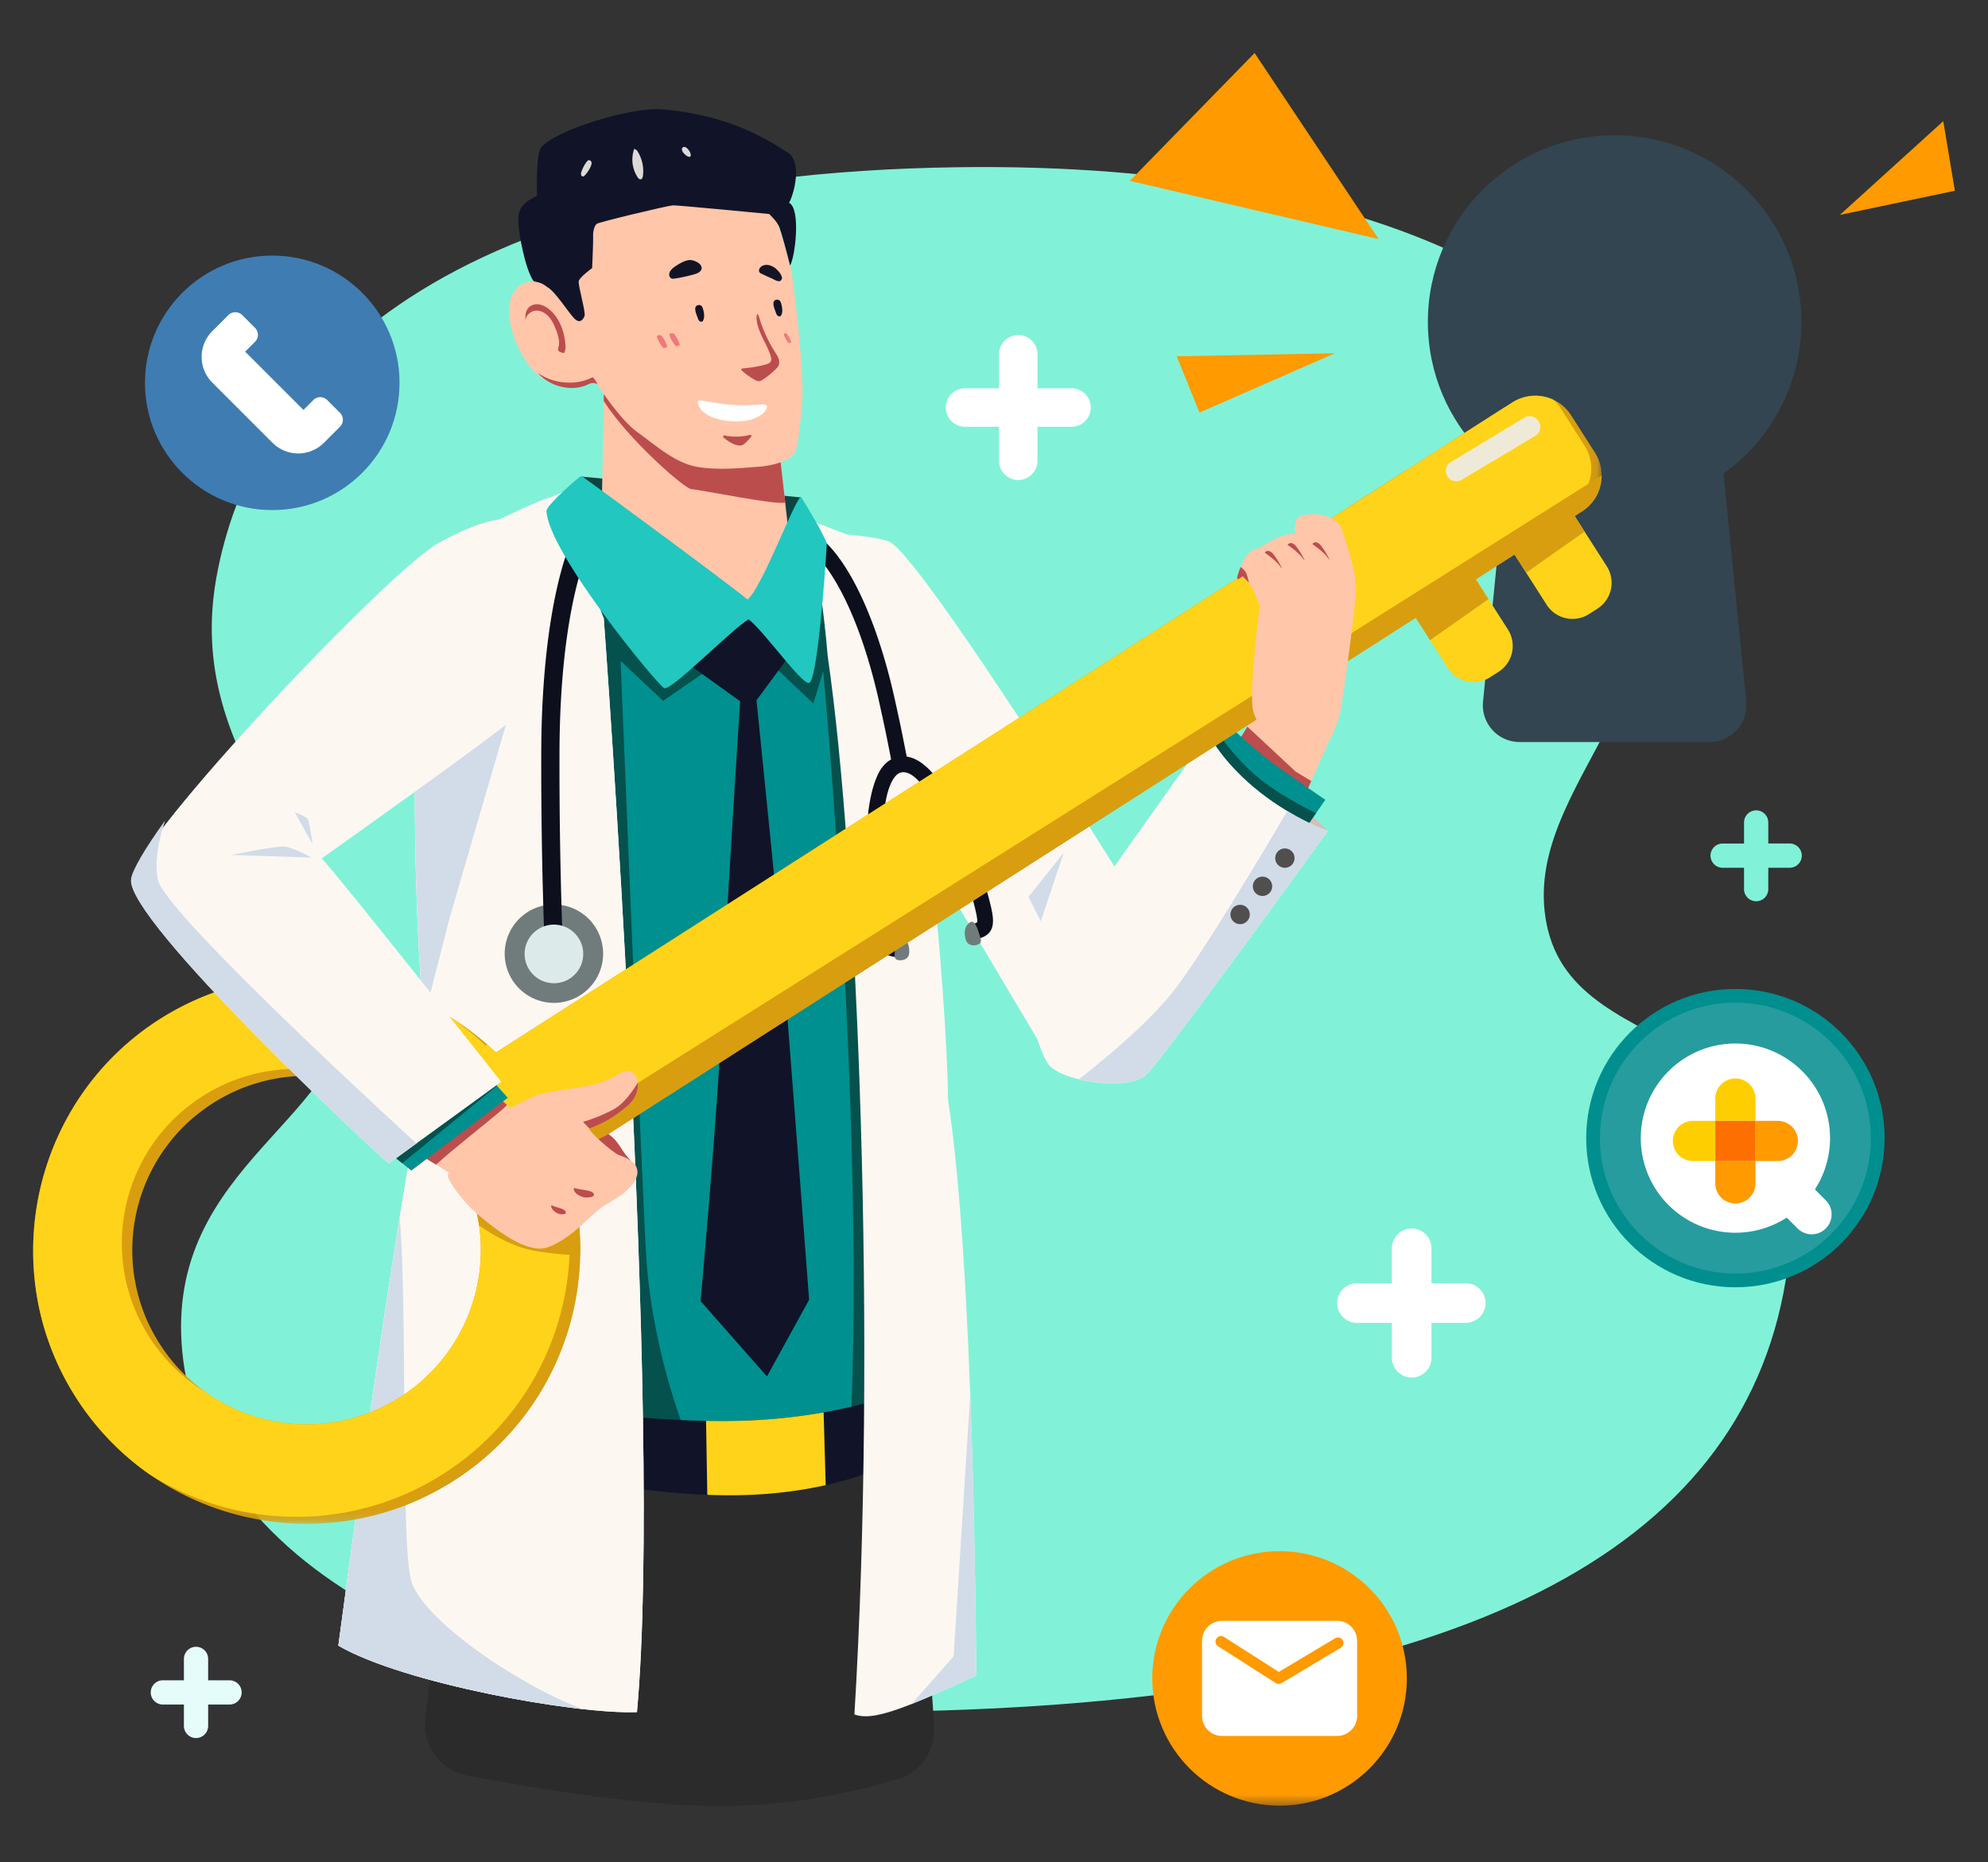 <svg width="190" height="178" viewBox="0 0 190 178" xmlns="http://www.w3.org/2000/svg" xmlns:xlink="http://www.w3.org/1999/xlink">
    <rect x="0" y="0" width="190" height="178" fill="#333333" stroke="none"/>
    <defs>
        <path id="d94mymmg2a" d="M0 0h149.914v107.84H0z"/>
        <path id="z2oegi2c1c" d="M0 167.573h183.667V0H0z"/>
    </defs>
    <g transform="translate(3.167 5.067)" fill="none" fill-rule="evenodd">
        <path d="M144.636 83.203c2.795 14.441 27.146 8.03 22.86 34.13-4.284 26.1-31.505 39.556-80.548 41.106-49.043 1.55-70.906-16.024-72.69-34.254-1.786-18.23 16.832-22.383 15.935-34.686-.897-12.302-15.875-21.7-12.673-39.39 3.239-17.89 19.67-38.503 70.924-39.192 41.477-.558 63.73 13.586 66.62 27.819 4.482 22.078-13 31.175-10.428 44.467" fill="#81F2D7"/>
        <path d="M168.999 25.708c0 9.859-7.992 17.85-17.85 17.85s-17.85-7.991-17.85-17.85c0-9.858 7.992-17.85 17.85-17.85s17.85 7.992 17.85 17.85" fill="#324550"/>
        <path d="M160.226 65.866h-18.154a3.517 3.517 0 0 1-3.5-3.865l2.932-29.532h19.29l2.932 29.532a3.518 3.518 0 0 1-3.5 3.865" fill="#324550"/>
        <path d="m40.68 133.624-3.216 25.52a4.963 4.963 0 0 0 3.977 5.495c5.893 1.147 16.342 2.934 24.223 2.934 7.09 0 13.25-1.446 16.97-2.571a4.927 4.927 0 0 0 3.487-5.062l-1.843-26.43-43.599.114z" fill="#2B2B2B"/>
        <path d="M75.314 45.854s5.118.244 6.511.86c3.278 1.447 26.6 39.002 27.64 41.012 1.04 2.01-.855 7.969-3.007 9.05-2.152 1.082-8.557.749-9.169-.307-.612-1.055-17.307-28.96-18.123-30.727-.817-1.766-5.383-13.444-3.852-19.888" fill="#FDF7F2"/>
        <path fill="#D1DCE8" d="m98.505 76.423-3.38 4.25 1.181 2.328z"/>
        <path d="M41.053 128.712c6.095.928 15.734 2.312 20.007 2.463 3.886.138 14.367-.42 22.163-.892.2-38.291-.581-76.884-1.616-79.453-6.022-2.281-31.954-4.83-37.864-4.02 1.136 7.365 2.768 48.203-2.69 81.902" fill="#00908F"/>
        <path d="M83.214 133.002c.508-42.28-.446-79.29-1.607-82.172C75.585 48.55 52.42 44.68 46.51 45.49c-.231 1.44 3.07 6.456 3.07 6.456l10.628 9.982 8.145-5.624 6.213 5.882.94-3.1s4.338 46.073 2.425 76c2.568-.597 2.793-.93 5.283-2.083" fill="#04514D"/>
        <path d="M56.076 56.411s2.248 55.188 2.55 59.124c.718 9.395 3.982 17.008 3.982 17.008l-7.21-.781-4.783-70.822 1.935-7.707 3.526 3.178z" fill="#04514D"/>
        <path d="M43.465 128.603s13.978 2.494 24.45 2.133c10.474-.362 16.44-3.36 16.44-3.36l-.077 6.134s-5.32 4.013-16.356 4.342c-11.036.329-25.214-3.573-25.214-3.573l.757-5.676z" fill="#111428"/>
        <path d="m64.313 130.756.12 7.07c1.184.046 2.354.06 3.489.026 3.04-.091 5.645-.462 7.826-.951l-.199-6.953a54.754 54.754 0 0 1-7.633.788c-1.166.04-2.375.043-3.603.02" fill="#FFD31A"/>
        <path fill="#0F4341" d="m52.398 40.49 20.976 1.989-1.147 8.618-11.91-.583-9.097-6.827z"/>
        <path d="M75.943 57.685c2.897 19.925 4.7 65.679 2.55 101.133 1.693.643 4.463-.402 11.658-3.71-.067-4.215-.254-39.223-2.714-55.064-.092-10.259-2.768-38.59-5.855-52.54-1.108-.497-4.923-1.884-7.289-2.812.684 5.226 1.21 7.825 1.65 12.993" fill="#FDF7F2"/>
        <path d="M90.15 155.108c-.037-2.337-.11-14.136-.588-26.887l-1.588 25.041-4.023 4.563c1.599-.632 3.612-1.527 6.2-2.717" fill="#D1DCE8"/>
        <path d="M37.671 96.692c-3.472 16.452-7.936 51.673-8.501 55.547 6.124 3.59 22.7 6.588 28.54 6.36 2.532-27.77-3.174-104.568-3.174-104.568s-4.564-5.469-5.17-11.563c-2.168.712-11.043 5.102-11.661 5.644-.825 5.13-2.257 24.986-.034 48.58" fill="#FDF7F2"/>
        <path d="M37.671 96.692c-3.472 16.452-7.936 51.673-8.501 55.547 6.124 3.59 22.7 6.588 28.54 6.36 2.532-27.77-3.174-104.568-3.174-104.568s-2.475-6.264-3.082-12.359c-2.168.713-13.131 5.898-13.75 6.44-.824 5.13-2.256 24.986-.033 48.58" fill="#FDF7F2"/>
        <path d="M36.097 145.912c-.978-4.054-.321-26.383-1.067-34.597-2.773 17.115-5.433 37.993-5.86 40.923 4.772 2.799 15.89 5.236 23.33 6.068-6.357-2.409-15.515-8.714-16.403-12.394M45.482 63.197l-7.915-3.857-.855.935c-.354 8.198-.389 19.514.593 32.15l2.528-9.84 5.649-19.388z" fill="#D1DCE8"/>
        <path d="M73.02 53.775c.07-.593-3.127-28.142-3.127-28.142l-6.854-.214-6.064-.392-2.697 1.76.32 3.27-.36 19.052 8.167 8.742 5.795-3.885 4.82-.19z" fill="#FFC6AA"/>
        <path d="m69.893 25.633-6.854-.214-6.064-.392-2.697 1.76.32 3.27-.07 3.204c2.485 3.845 7.749 8.379 8.364 8.426.993.076 8.398 1.603 8.988 1.271-.887-7.87-1.987-17.325-1.987-17.325" fill="#BC4D4D"/>
        <path d="M54.463 85.754a4.703 4.703 0 1 1-9.382.684 4.703 4.703 0 0 1 9.382-.684" fill="#707C7B"/>
        <path d="M49.853 86.767a.716.716 0 0 1-.027.001c-.48.017-.892-.437-.919-1.014-.003-.08-.373-8.128-.344-18.947.029-10.372 1.582-18.862 4.157-22.71.298-.444.845-.505 1.223-.136.379.368.444 1.027.147 1.471-1.809 2.703-3.753 9.755-3.785 21.439-.03 10.752.338 18.743.341 18.822.027.566-.326 1.04-.793 1.074" fill="#0E0F1C"/>
        <path d="M52.566 85.893a2.801 2.801 0 1 1-5.587.407 2.801 2.801 0 0 1 5.587-.407" fill="#DCEAE9"/>
        <path d="M82.932 68.612a.756.756 0 0 1-.836-.604l-.236-1.193c-.349-1.77-.442-2.245-.976-4.662-1.826-8.278-4.57-12.963-6.531-14.586a.76.76 0 0 1-.101-1.067.755.755 0 0 1 1.064-.102c2.79 2.311 5.424 8.079 7.045 15.428.537 2.433.631 2.912.983 4.695l.235 1.192a.758.758 0 0 1-.647.9" fill="#0E0F1C"/>
        <path d="M82.584 86.411a.752.752 0 0 1-.21-.003c-1.248-.19-1.903-.76-2.25-3.481-1.367-10.735.472-13.966 1.067-14.7.486-.599 1.085-.931 1.781-.985 4.679-.369 8.306 13.32 8.342 13.458.478 1.83.855 3.274-.65 3.862a.759.759 0 0 1-.55-1.412c.078-.031.102-.052.102-.052.1-.231-.226-1.48-.365-2.014-.968-3.71-4.288-12.526-6.76-12.33-.172.014-.436.072-.726.43-1.682 2.073-1.257 9.493-.74 13.55.263 2.067.562 2.113.977 2.176a.758.758 0 0 1-.018 1.501" fill="#0E0F1C"/>
        <path d="M90.528 84.565c.051.155.096.332.014.473-.06.104-.175.16-.288.2-.313.106-.697.093-.927-.145-.13-.133-.192-.319-.233-.501-.072-.32-.09-.66.025-.967.106-.288.47-.731.762-.526.315.222.53 1.112.647 1.466M82.342 86.144c-.01.163-.01.346.105.462.084.084.21.111.329.12.329.024.698-.085.86-.372.093-.163.107-.358.101-.545-.01-.327-.08-.661-.266-.93-.176-.251-.64-.589-.87-.317-.249.294-.235 1.21-.26 1.582" fill="#707C7B"/>
        <path d="m62.844 58.57 5.362-5.214 4.107 4.217-3.181 4.3s2.429 23.673 2.953 30.29c.525 6.615 2.078 27.014 2.078 27.014l-4.029 7.334-6.344-7.204s1.697-18.814 2.027-27.164c.328-8.35 1.752-30.177 1.752-30.177l-4.725-3.396z" fill="#111428"/>
        <path d="M73.377 42.424c-.6.271-3.797 8.9-5.114 9.815-1.2-1.062-15.296-11.464-15.862-11.803-.082-.094-3.216 2.69-3.34 3.3.085 3.895 10.555 16.608 11.24 16.974.642.344 6.487-5.648 8.077-6.576 1.471 1.107 5.122 6.338 5.8 6.072.723-.284 1.434-9.202 1.677-13.324-.246-.772-1.941-3.668-2.478-4.458" fill="#22C7BF"/>
        <path fill="#FFC6AA" d="m114.05 67.602 3.912-6.247 6.45 3.182-3.795 8.512z"/>
        <path fill="#BC4D4D" d="m114.05 67.602 6.567 5.447 1.54-3.455-1.501-.907-4.6-4.287z"/>
        <path d="M112.332 65.09s3.116 2.519 5.795 4.4c2.678 1.881 5.611 4.886 5.611 4.886s-3.514-.672-6.91-2.908c-3.398-2.236-4.496-6.377-4.496-6.377" fill="#D1C1B6"/>
        <path d="m112.042 67.937 2.05-3.843s2.593 2.496 4.525 3.89a286.102 286.102 0 0 0 4.883 3.404l-3.124 4.489-8.334-7.94z" fill="#00908F"/>
        <path d="m113.446 65.305-1.404 2.633 8.334 7.939 2.232-3.206c-1.421-.706-3.54-1.851-5.174-3.127-1.815-1.417-3.243-3.21-3.988-4.239" fill="#04514D"/>
        <path d="m98.29 84.863 14.042-19.772s1.32 2.767 4.987 5.627c3.285 2.562 6.42 3.658 6.42 3.658s-15.621 21.61-17.322 23.273c-1.701 1.663-8.472.69-9.52-1.165s-1.472-4.54-1.472-4.54l2.866-7.081z" fill="#FDF7F2"/>
        <path d="M119.865 72.466c-2.561 4.346-7.8 13.103-10.563 16.793-2.352 3.14-6.56 6.662-9.37 8.85 2.387.589 5.423.578 6.485-.46 1.7-1.663 17.321-23.273 17.321-23.273s-1.682-.59-3.873-1.91" fill="#D1DCE8"/>
        <path d="M120.549 77.092a.924.924 0 1 1-1.83-.26.924.924 0 0 1 1.83.26M118.41 79.786a.924.924 0 1 1-1.83-.26.924.924 0 0 1 1.83.26M116.271 82.48a.924.924 0 1 1-1.83-.26.924.924 0 0 1 1.83.26" fill="#514F4E"/>
        <path d="m149.506 53.118-.807.515a2.933 2.933 0 0 1-4.05-.892l-9.723-15.218 5.75-3.673 9.723 15.217a2.933 2.933 0 0 1-.893 4.05M140.056 59.156l-.806.515a2.933 2.933 0 0 1-4.05-.893l-9.724-15.217 5.75-3.674 9.723 15.218a2.933 2.933 0 0 1-.893 4.05" fill="#FFD31A"/>
        <path fill="#D89E0F" d="m140.676 33.85-5.75 3.673 7.763 12.15 5.588-3.927zM139.094 52.201l-7.868-12.314-5.75 3.674 8.03 12.568z"/>
        <g transform="translate(0 32.757)">
            <mask id="g9v6glnjkb" fill="#fff">
                <use xlink:href="#d94mymmg2a"/>
            </mask>
            <path d="M35.1 95.712c-7.751 4.952-18.05 2.684-23.001-5.067-4.953-7.752-2.684-18.05 5.067-23.002 7.751-4.952 18.05-2.683 23.002 5.068C45.12 80.46 42.85 90.76 35.1 95.712zm9.128-32.93c-8.451-8.106-21.61-9.756-31.957-3.288C.117 67.093-3.658 83.26 3.891 95.445c7.699 12.429 24.047 16.12 36.326 8.276 10.38-6.632 14.498-19.367 10.666-30.523l97.158-62.144a4.055 4.055 0 0 0 1.234-5.6l-2.288-3.582a4.055 4.055 0 0 0-5.6-1.234L44.228 62.783z" fill="#D89E0F" mask="url(#g9v6glnjkb)"/>
        </g>
        <path d="M35.1 128.47c-5.91 3.775-13.296 3.35-18.668-.499a16.583 16.583 0 0 1-5.33-5.234c-4.953-7.752-2.685-18.05 5.067-23.002 5.909-3.775 13.295-3.35 18.668.498a16.585 16.585 0 0 1 5.33 5.235c4.953 7.75 2.684 18.049-5.067 23.001m113.178-90.924-2.288-3.58a4.033 4.033 0 0 0-.696-.819 4.048 4.048 0 0 0-3.907.25L44.228 95.54a25.643 25.643 0 0 0-.837-.768l-.16.103a25.932 25.932 0 0 0-3.103-2.54c-8.24-5.212-19.063-5.581-27.856-.084-12.155 7.599-15.93 23.765-8.38 35.951a26.097 26.097 0 0 0 7.187 7.633c8.317 5.29 19.286 5.635 28.14-.022 10.38-6.632 14.498-19.367 10.666-30.523l97.159-62.144a4.055 4.055 0 0 0 1.234-5.6" fill="#FFD31A"/>
        <path d="M41.085 107.104a16.537 16.537 0 0 1 1.533 4.968c1.55 1.083 3.45 2.113 5.403 2.446 1.616.275 3.058.381 4.261.405a26.035 26.035 0 0 0-.962-7.548l-3.894-.19-6.34-.08zM149.91 40.385l-98.43 62.05 2.73 1.393L148.04 43.81a4.048 4.048 0 0 0 1.87-3.426" fill="#D89E0F"/>
        <path d="M54.982 103.341c-.778.48-3.494 1.565-3.253 1.916.27.394.264.438.56.814.286.365.589.725.962 1.001.419.31.912.503 1.406.667.54.178 1.124.326 1.671.17.454-.129.827-.482 1.015-.91.27-.619.012-.866-.406-1.322-.843-.917-.93-1.628-1.955-2.336" fill="#BC4D4D"/>
        <path d="M49.998 113.803c1.64-.859 2.63-2.026 4.04-3.226.72-.613 1.96-1.142 2.644-1.795.598-.571 1.25-1.32 1.032-2.118-.196-.72-.995-1.062-1.699-1.307-.657-.23-3.071-2.43-2.834-2.53 1.213-.511 1.861-.816 2.933-1.62.451-.339.91-.684 1.245-1.17.336-.484.536-1.138.402-1.778-.057-.267-.175-.531-.365-.706-.506-.466-1.193-.118-1.717.217-2.124 1.357-5.335 1.073-7.67 1.934-.503.186-2.93 1.381-3.509 1.732-2.255 1.364-4.32 3.306-4.874 5.902.136.564.771 1.484 1.987 2.845.478.535 3.668 3.402 5.847 3.96.406.105.826.183 1.243.134.46-.054.885-.26 1.295-.474" fill="#FFC6AA"/>
        <path d="M56.114 101.207c.45-.339.91-.685 1.245-1.17.305-.44.496-1.021.427-1.605-.42.704-1.268 1.96-2.251 2.51-1.404.788-2.98 1.234-2.98 1.234l.626.65c1.213-.51 1.861-.815 2.933-1.619" fill="#BC4D4D"/>
        <path fill="#FFC6AA" d="m44.183 99.492 3.852 3.792-7.215 4.4-4.322-2.648z"/>
        <path d="m36.498 105.036 2.007 1.23c2.013-1.817 4.162-3.432 6.234-5.183.173-.146.361-.319.543-.51l-1.1-1.081-7.684 5.544z" fill="#BC4D4D"/>
        <path fill="#00908F" d="m43.894 98.234 1.468 1.64-9.217 6.956-2.033-1.642z"/>
        <path fill="#04514D" d="m43.894 98.234-9.782 6.954 1.163.94 9.062-7.399z"/>
        <path d="M48.884 50.429c-.174-6.188-2.614-7.67-10.11-3.607C34.073 49.37 9.803 75.09 9.364 79c-.439 3.91 23.044 25.857 24.625 27.157l10.745-7.808S28.938 78.33 27.575 76.992c0 0 16.287-11.534 19.043-13.925 1.546-1.342 2.403-7.77 2.266-12.638" fill="#FDF7F2"/>
        <path d="M36.631 104.237c-6.492-5.964-24.129-22.38-24.712-25.219-.363-1.763.127-3.939.698-5.658-1.903 2.648-3.149 4.716-3.253 5.64-.439 3.91 23.043 25.857 24.625 27.157l2.642-1.92zM26.61 76.912l-7.68-.254s4.156-.85 5.02-.804c.865.046 2.66 1.058 2.66 1.058M26.7 75.633l-1.698-3.068s1.017.4 1.216.628c.198.228.482 2.44.482 2.44" fill="#D1DCE8"/>
        <path d="M51.863 108.527c-.054-.021-.121-.042-.166-.004-.046.038-.036.11-.016.166.13.357.506.56.868.675.298.094 1.402.056.94-.43-.229-.24-1.277-.272-1.626-.407M49.65 110.187c-.04-.022-.09-.045-.122-.018s-.025.087-.01.135c.097.303.371.503.635.63.216.104 1.017.173.678-.267-.168-.217-.928-.338-1.182-.48" fill="#BC4D4D"/>
        <path d="M119.34 66.867s-2.326-2.22-2.748-4.016c-.423-1.797.634-9.935.634-9.935s-.951-3.276-2.114-2.853c0 0 .528-2.642 2.114-2.748 0 0 1.796-1.374 3.382-1.374 0 0-.212-1.48.528-1.69.74-.212 3.382-.53 4.016 1.479.634 2.008 1.269 4.016 1.269 5.495 0 1.48-1.12 9.674-1.437 11.47-.317 1.797-1.456 4.003-2.09 4.003-.634 0-3.554.169-3.554.169" fill="#FFC6AA"/>
        <path d="M115.408 49.13s-.399.919-.33 1.11c.07.19.503-.226.503-.226l.624.607s-.156-.659-.277-.92c-.121-.259-.52-.57-.52-.57M117.705 47.77s1.044.668 1.504 1.336c.46.668-.426-1.038-.844-1.372-.418-.334-.66.035-.66.035M119.883 47.019s1.044.668 1.504 1.337c.46.668-.426-1.038-.844-1.372-.417-.335-.66.035-.66.035M122.255 46.946s1.044.669 1.504 1.337c.46.668-.426-1.038-.844-1.372-.417-.334-.66.035-.66.035" fill="#BC4D4D"/>
        <path d="m142.513 34.86-7.01 4.24a.99.99 0 0 0 1.02 1.7l7.046-4.205a.99.99 0 0 0 .21-1.534l-.035-.037a.991.991 0 0 0-1.231-.165" fill="#EFEAD8"/>
        <path d="M45.561 23.816c.158-.737.58-1.426 1.223-1.76.79-.409 1.795-.221 2.579.273.102.064.2.135.298.205l-2.295-5.117 21.507-7.03c.141.27 3.04 7.278 3.658 10.827.59 4.142 1.115 10.101.982 11.864-.067.897-.31 4.38-.729 5.125-.435.776-2.084 1.264-3.55 1.354-1.29.079-3.644.37-5.746.006-2.102-.363-3.778-1.903-5.738-3.319-1.744-1.26-3.892-4.621-4.28-5.255-1.506.749-3.374.988-4.843.056-.693-.44-1.237-1.101-1.681-1.809a10.096 10.096 0 0 1-1.296-3.151c-.167-.75-.247-1.532-.089-2.27" fill="#FFC6AA"/>
        <path d="M72.343 20.315c-.381-1.55-.797-3.022-1.004-3.616-.208-.595-.996-1.31-.996-1.31s-8.754-.846-9.2-.827c-.447.019-7.064 1.594-7.282 1.771-.218.177-.368.73-.341 1.159.027.429-.095 3.072-.095 3.072s-1.202.854-1.28 1.251c-.078.397.69 2.966.555 3.323-.136.358-.458.792-1.014.202-.557-.59-1.822-2.587-2.54-2.96-.193-.1-.345-.396-1.31-.557-.805-1.158-1.416-4.43-1.473-5.757-.078-1.818 1.326-2.022 1.794-2.478 0 0-.123-3.886.381-4.545 1.2-1.57 8.472-3.918 11.599-3.655 6.635.557 10.296 3.068 11.871 4.062 1.575.811.716 4.055.239 4.866 1.145.573.582 5.207.096 5.999" fill="#111428"/>
        <path d="M57.696 9.295c.488.712.7 1.608.581 2.463-.018.131-.067.286-.197.315-.125.027-.234-.087-.305-.193a3.073 3.073 0 0 1-.326-2.724M62.792 9.904c.263-.19-.376-1.153-.701-.88-.346.288.48 1.04.701.88M52.882 10.42a3.62 3.62 0 0 0-.478.927.53.53 0 0 0-.038.284c.021.095.109.18.205.167.062-.009.11-.055.154-.1a2.9 2.9 0 0 0 .576-.883c.054-.13.099-.278.05-.41-.05-.132-.235-.216-.338-.12" fill="#DBDAD7"/>
        <path d="M71.35 23.671c.083.083.12.201.15.314.09.337.154.703.025 1.02-.024.059-.057.117-.111.148-.088.05-.207.012-.28-.062a.693.693 0 0 1-.147-.27c-.091-.259-.312-.756-.217-1.027.074-.216.404-.296.58-.123M63.88 24.185c.085.083.121.2.151.314.091.337.155.703.025 1.02-.024.058-.056.116-.11.147-.088.05-.207.012-.28-.061a.702.702 0 0 1-.147-.271c-.092-.258-.312-.756-.218-1.027.075-.215.405-.295.58-.122" fill="#121326"/>
        <path d="M63.869 20.685c-.092.272-.438.402-.746.487-.583.162-1.178.29-1.78.385-.106.017-.22.032-.32-.004a.363.363 0 0 1-.223-.274c-.071-.347.239-.661.558-.876.372-.25 1.044-.674 1.543-.604.446.063 1.127.417.968.886" fill="#121425"/>
        <path d="M69.61 21.1a.487.487 0 0 1-.177-.12c-.12-.15-.042-.385.092-.513a.833.833 0 0 1 .641-.21c.231.017.454.111.657.233.254.154 1.102 1.004.576 1.298-.206.115-.632-.166-.825-.249a23.04 23.04 0 0 1-.965-.44" fill="#141425"/>
        <path d="M70.897 28.579c.12.192.249.383.33.595.08.213.11.455.03.66-.059.157-.174.28-.29.394a7.92 7.92 0 0 1-1.255 1.01.722.722 0 0 1-.294.13c-.151.02-.302-.051-.44-.126a6.186 6.186 0 0 1-1.25-.896c-.022-.021-.046-.045-.052-.076-.015-.078.083-.114.157-.12a13.35 13.35 0 0 0 2.139-.358c.228-.057.485-.15.557-.382.042-.137.006-.29-.037-.431-.343-1.123-1.105-2.107-1.315-3.258-.041-.224-.06-.456-.005-.672.01-.036.023-.073.053-.092.082-.05.292.728.33.837a13.432 13.432 0 0 0 1.342 2.785M50.738 28.688c.159-.232.158-.546.133-.838-.102-1.22-.553-2.481-1.472-3.282-.303-.264-.66-.476-1.044-.534-.384-.06-.798.055-1.043.354-.27.329-.298.812-.246 1.253-.055-.5.46-.958.937-1.012.476-.054.96.214 1.291.592.333.378.537.854.712 1.329.184.496.344 1.039.21 1.538-.025.092-.06.186-.043.282.036.212.362.274.565.318M53.47 30.989c-1.555.835-3.757.654-5.253-.424 1.14 1.305 3.145 1.817 4.659 1.183.174-.073.346-.16.533-.19.188-.031.4.005.54.148-.102-.254-.275-.541-.48-.717" fill="#BC4D4D"/>
        <path d="M59.89 26.962a.525.525 0 0 0-.152.026.197.197 0 0 0-.09.042c-.042.04-.031.1-.016.147.118.36.309.694.562.982.022.025.047.051.084.055a.19.19 0 0 0 .082-.017c.065-.022.129-.046.193-.069.019-.006.038-.014.049-.029.013-.019.007-.042 0-.06-.087-.237-.182-.49-.323-.7-.084-.127-.192-.371-.388-.377M61.087 26.783a.525.525 0 0 0-.153.026.2.2 0 0 0-.09.042c-.042.04-.031.1-.016.147.118.36.309.694.562.982.022.025.047.05.084.055a.195.195 0 0 0 .082-.017l.193-.069c.018-.006.038-.014.049-.029.013-.019.007-.042 0-.061-.088-.236-.182-.49-.323-.7-.084-.127-.192-.37-.388-.376M71.922 26.796a.314.314 0 0 0-.101.014c-.021.005-.044.012-.06.028-.026.029-.016.072-.004.108.092.269.232.52.412.742.015.019.033.039.058.043a.117.117 0 0 0 .054-.01l.127-.043c.012-.004.025-.01.032-.02.008-.014.003-.03-.002-.045a2.869 2.869 0 0 0-.242-.526c-.061-.096-.142-.28-.274-.29" fill="#ED7A7A"/>
        <path d="M70.133 33.844c-.026.547-1.258 1.642-3.81 1.323-2.553-.32-2.874-1.613-2.78-1.866.094-.253 1.071.132 3.074.315 2.542.232 3.54-.319 3.516.228" fill="#FFF"/>
        <path d="M66.092 36.564a.153.153 0 0 0-.08-.003c-.055.019-.073.1-.05.157a.335.335 0 0 0 .124.13c.368.268.75.536 1.185.641.168.041.348.055.509-.01.11-.044.204-.123.293-.204.177-.162.343-.339.495-.526.223-.276-.028-.25-.22-.208a5.335 5.335 0 0 1-2.255.023" fill="#BC4D4D"/>
        <path fill="#FF9A00" d="M128.593 17.79 116.738 0l-11.923 12.22zM124.42 28.7l-15.129.29 2.182 5.383zM172.678 15.475l9.88-8.96 1.108 6.653z"/>
        <path d="M176.951 103.728c0 7.875-6.384 14.259-14.259 14.259s-14.26-6.384-14.26-14.26c0-7.874 6.385-14.258 14.26-14.258s14.26 6.384 14.26 14.259" fill="#008F8E"/>
        <path d="M175.64 103.728c0 7.151-5.796 12.948-12.948 12.948-7.15 0-12.948-5.797-12.948-12.948 0-7.151 5.797-12.949 12.948-12.949 7.152 0 12.949 5.798 12.949 12.949" fill="#269C9F"/>
        <path d="M171.737 103.728a9.045 9.045 0 1 1-18.09 0 9.045 9.045 0 0 1 18.09 0" fill="#FFF"/>
        <path d="m168.667 112.395-8.982-8.982a1.904 1.904 0 0 1 2.692-2.693l8.982 8.983a1.904 1.904 0 0 1-2.692 2.692" fill="#FFF"/>
        <path d="M158.634 102.079a1.92 1.92 0 1 0 0 3.84h2.135v-3.84h-2.135z" fill="#FFCE00"/>
        <path d="M166.745 102.079h-2.135v3.84h2.135a1.92 1.92 0 1 0 0-3.84M160.77 108.054a1.92 1.92 0 0 0 3.84 0v-2.135h-3.84v2.135z" fill="#FF9A00"/>
        <path d="M164.61 99.944a1.92 1.92 0 0 0-3.84 0v2.135h3.84v-2.135z" fill="#FFCE00"/>
        <mask id="9hi3canh5d" fill="#fff">
            <use xlink:href="#z2oegi2c1c"/>
        </mask>
        <path fill="#FD7000" mask="url(#9hi3canh5d)" d="M160.77 105.92h3.84v-3.84h-3.84z"/>
        <path d="M131.29 155.375c0 6.718-5.447 12.164-12.165 12.164-6.718 0-12.164-5.446-12.164-12.164s5.446-12.164 12.164-12.164 12.164 5.446 12.164 12.164" fill="#FF9A00" mask="url(#9hi3canh5d)"/>
        <path d="M124.621 160.877H113.63a1.915 1.915 0 0 1-1.915-1.916v-7.172c0-1.058.857-1.916 1.915-1.916h10.992c1.058 0 1.916.858 1.916 1.916v7.172a1.915 1.915 0 0 1-1.916 1.916" fill="#FFF" mask="url(#9hi3canh5d)"/>
        <path d="M119.043 155.903a.528.528 0 0 1-.284-.083l-5.51-3.52a.528.528 0 0 1 .569-.89l5.234 3.345 5.394-3.223a.528.528 0 0 1 .542.906l-5.674 3.39a.531.531 0 0 1-.27.075" fill="#FF9A00" mask="url(#9hi3canh5d)"/>
        <path d="M35.017 31.528c0 6.719-5.446 12.165-12.164 12.165S10.69 38.247 10.69 31.528c0-6.718 5.446-12.164 12.164-12.164s12.164 5.446 12.164 12.164" fill="#3F7CB2" mask="url(#9hi3canh5d)"/>
        <path d="m21.208 26.275-1.221-1.222a.94.94 0 0 0-1.33 0l-.944.946-.592.591a3.475 3.475 0 0 0 0 4.915l.093.093 5.57 5.57.093.093a3.476 3.476 0 0 0 4.915 0l.59-.592.946-.945a.94.94 0 0 0 0-1.33l-1.221-1.22a.94.94 0 0 0-1.33 0l-.944.945-5.57-5.57.945-.945a.94.94 0 0 0 0-1.33M136.983 117.6h-3.339v-3.338a1.892 1.892 0 1 0-3.785 0v3.34h-3.339a1.892 1.892 0 1 0 0 3.784h3.34v3.339a1.892 1.892 0 1 0 3.784 0v-3.34h3.339a1.893 1.893 0 0 0 0-3.784M99.24 32.05h-3.247v-3.248a1.84 1.84 0 0 0-3.681 0v3.248h-3.248a1.84 1.84 0 0 0 0 3.68h3.248v3.248a1.84 1.84 0 0 0 3.68 0v-3.247h3.249a1.84 1.84 0 1 0 0-3.682" fill="#FFF" mask="url(#9hi3canh5d)"/>
        <path d="M18.77 155.556h-2.043v-2.044a1.158 1.158 0 0 0-2.317 0v2.044h-2.045a1.159 1.159 0 0 0 0 2.317h2.045v2.044a1.158 1.158 0 1 0 2.317 0v-2.044h2.044a1.158 1.158 0 0 0 0-2.317" fill="#E6FCFB" mask="url(#9hi3canh5d)"/>
        <path d="M167.877 75.566h-2.043v-2.044a1.159 1.159 0 0 0-2.317 0v2.045h-2.045a1.158 1.158 0 0 0 0 2.317h2.045v2.043a1.158 1.158 0 0 0 2.317 0v-2.044h2.043a1.158 1.158 0 1 0 0-2.317" fill="#81F2D7" mask="url(#9hi3canh5d)"/>
    </g>
</svg>
